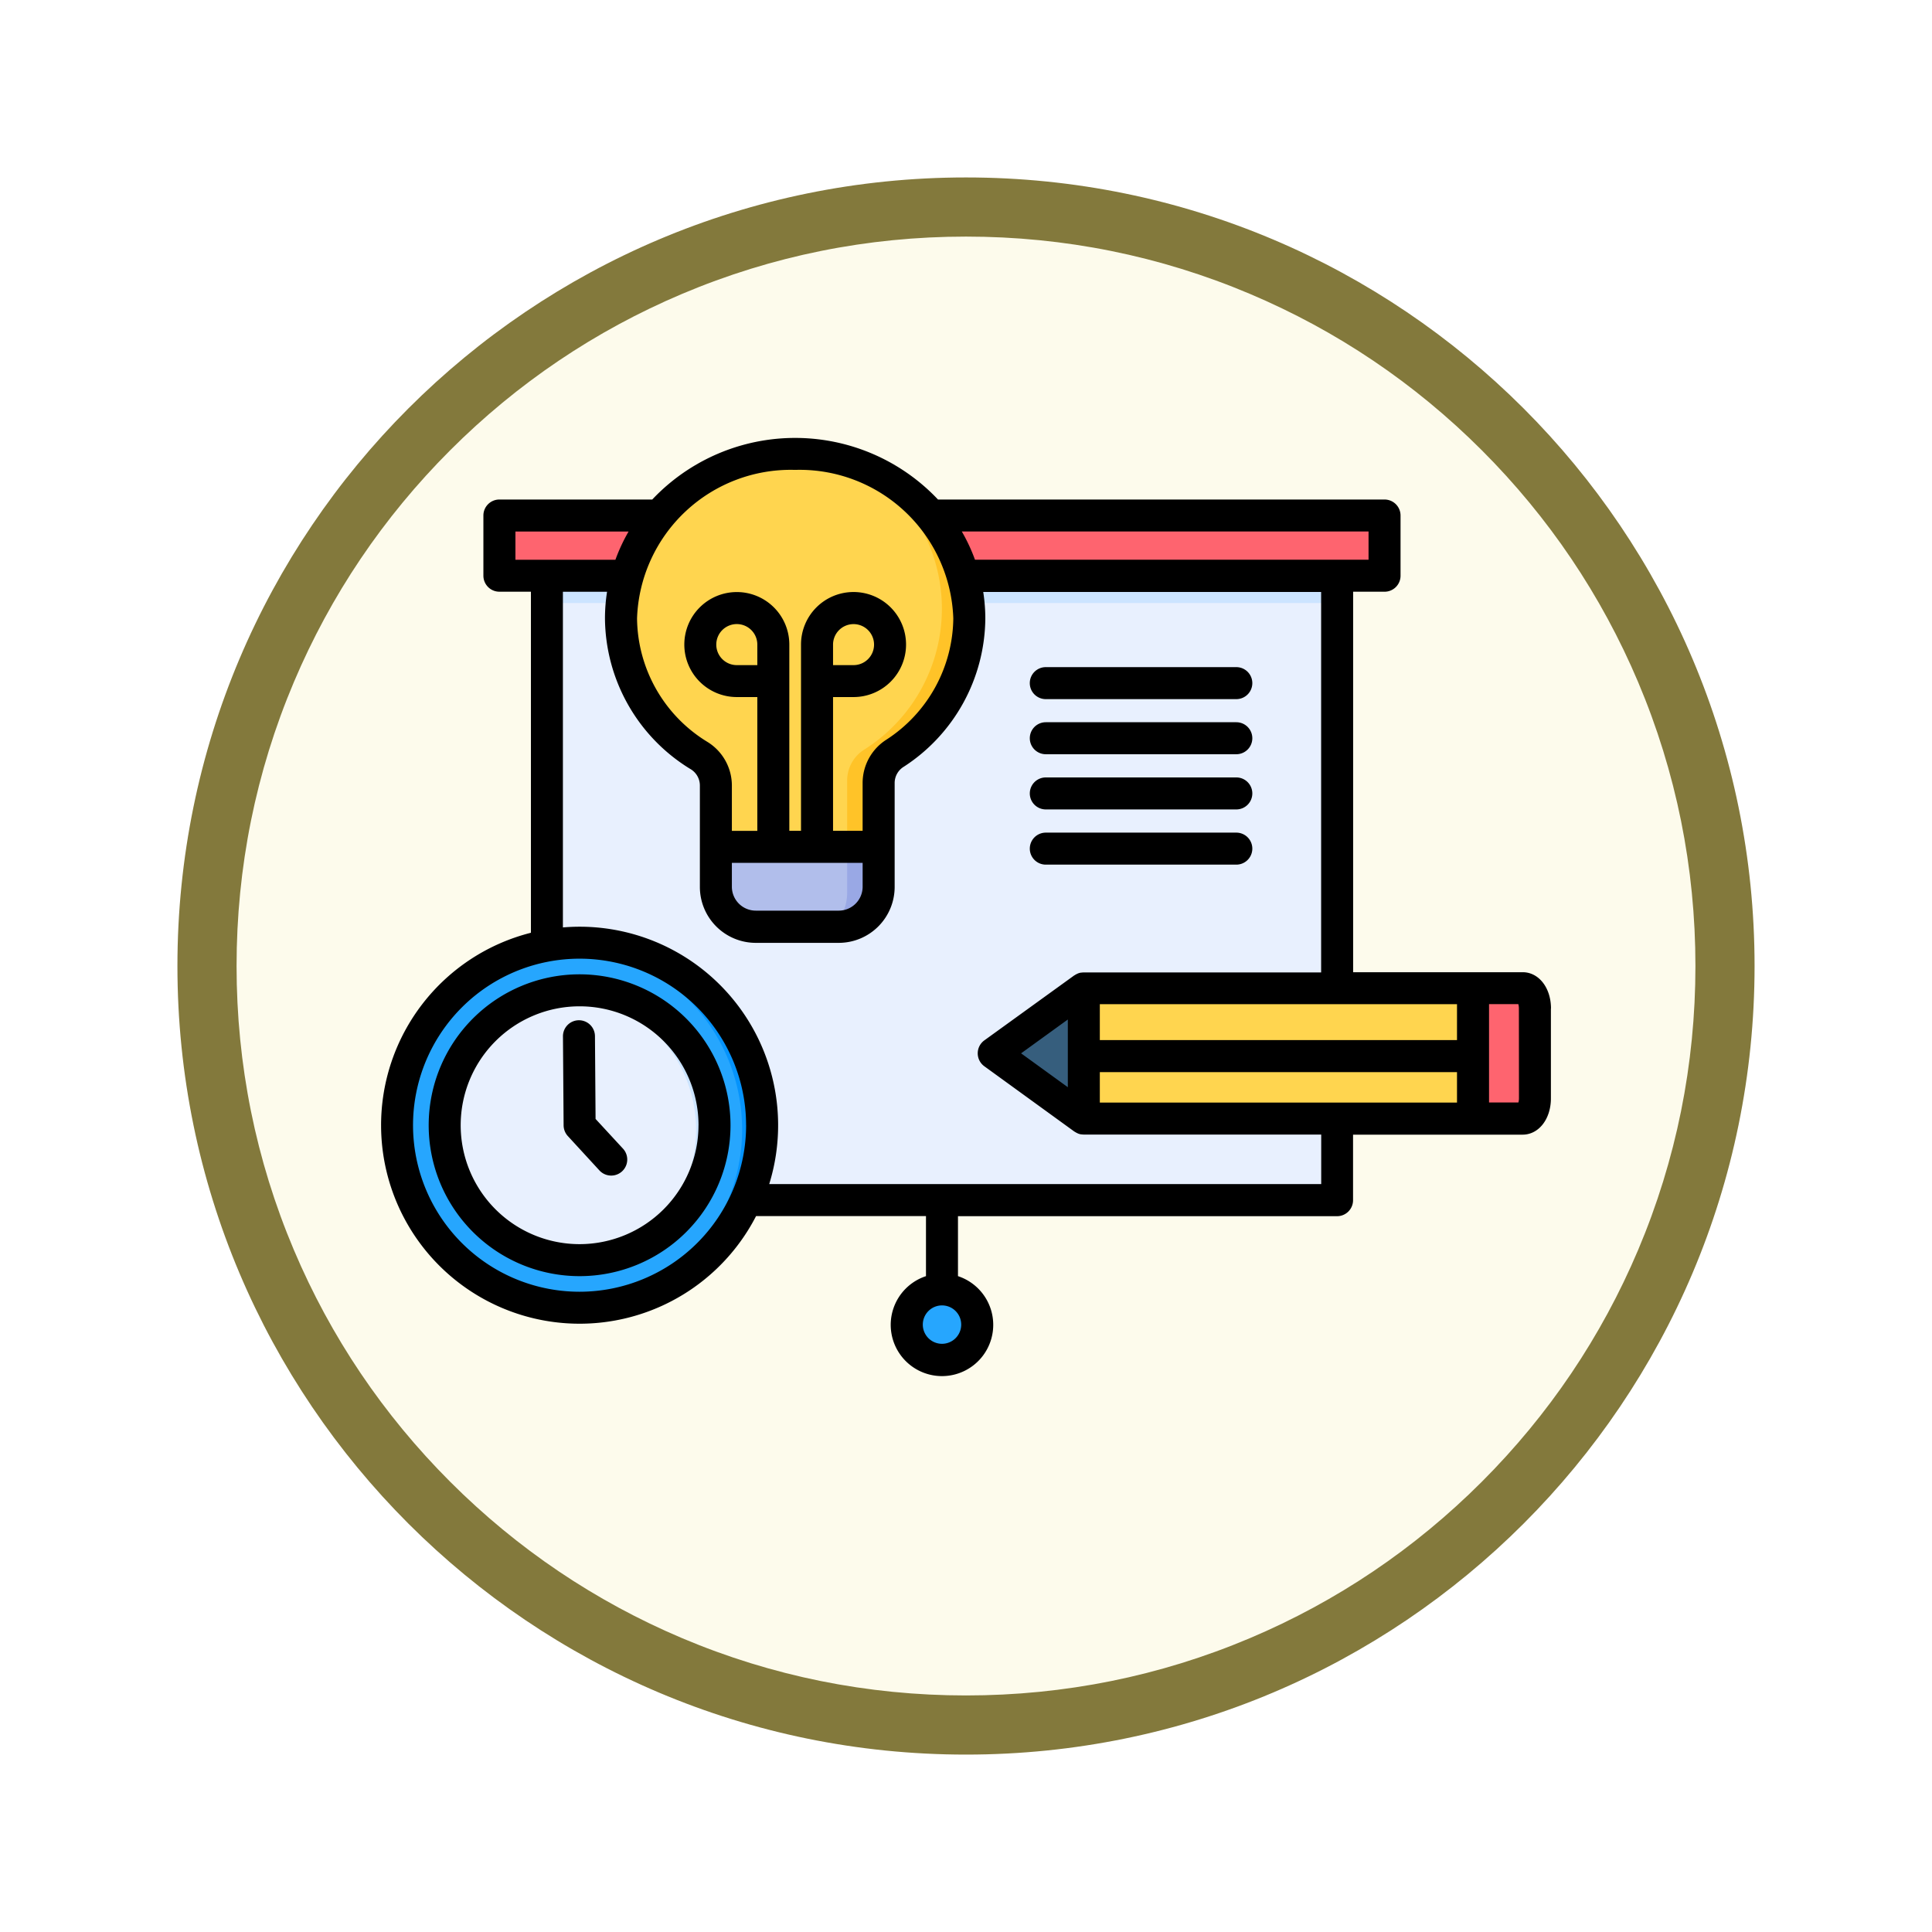 <svg xmlns="http://www.w3.org/2000/svg" xmlns:xlink="http://www.w3.org/1999/xlink" width="98" height="98" viewBox="0 0 98 98">
  <defs>
    <filter id="Trazado_982547" x="0" y="0" width="98" height="98" filterUnits="userSpaceOnUse">
      <feOffset dy="3" input="SourceAlpha"/>
      <feGaussianBlur stdDeviation="3" result="blur"/>
      <feFlood flood-opacity="0.161"/>
      <feComposite operator="in" in2="blur"/>
      <feComposite in="SourceGraphic"/>
    </filter>
    <clipPath id="clip-path">
      <path id="path8121" d="M0-682.665H48.414v48.414H0Z" transform="translate(0 682.665)"/>
    </clipPath>
  </defs>
  <g id="Grupo_1224552" data-name="Grupo 1224552" transform="translate(-196 -1365.893)">
    <g id="Grupo_1209302" data-name="Grupo 1209302" transform="translate(0 -5234.751)">
      <g id="Grupo_1208715" data-name="Grupo 1208715" transform="translate(5 4679.811)">
        <g id="Grupo_1208171" data-name="Grupo 1208171" transform="translate(0 -2047.18)">
          <g id="Grupo_1207739" data-name="Grupo 1207739" transform="translate(0 1882.462)">
            <g id="Grupo_1207712" data-name="Grupo 1207712">
              <g id="Grupo_1207285" data-name="Grupo 1207285" transform="translate(0 344.552)">
                <g id="Grupo_1206883" data-name="Grupo 1206883" transform="translate(0 -209)">
                  <g id="Grupo_1204569" data-name="Grupo 1204569" transform="translate(-81 -1890.336)">
                    <g id="Grupo_1203962" data-name="Grupo 1203962" transform="translate(281 3846.336)">
                      <g id="Grupo_1203498" data-name="Grupo 1203498" transform="translate(0)">
                        <g id="Grupo_1202589" data-name="Grupo 1202589">
                          <g id="Grupo_1172010" data-name="Grupo 1172010">
                            <g id="Grupo_1171046" data-name="Grupo 1171046">
                              <g id="Grupo_1148525" data-name="Grupo 1148525">
                                <g transform="matrix(1, 0, 0, 1, -9, -6)" filter="url(#Trazado_982547)">
                                  <g id="Trazado_982547-2" data-name="Trazado 982547" transform="translate(9 6)" fill="#fdfbec">
                                    <path d="M 40 78.5 C 34.802 78.5 29.76 77.482 25.015 75.475 C 20.43 73.536 16.313 70.76 12.776 67.224 C 9.24 63.687 6.464 59.57 4.525 54.985 C 2.518 50.24 1.5 45.198 1.5 40 C 1.5 34.802 2.518 29.76 4.525 25.015 C 6.464 20.43 9.24 16.313 12.776 12.776 C 16.313 9.24 20.43 6.464 25.015 4.525 C 29.76 2.518 34.802 1.5 40 1.5 C 45.198 1.5 50.24 2.518 54.985 4.525 C 59.57 6.464 63.687 9.24 67.224 12.776 C 70.76 16.313 73.536 20.43 75.475 25.015 C 77.482 29.76 78.5 34.802 78.5 40 C 78.5 45.198 77.482 50.24 75.475 54.985 C 73.536 59.57 70.76 63.687 67.224 67.224 C 63.687 70.76 59.57 73.536 54.985 75.475 C 50.24 77.482 45.198 78.5 40 78.5 Z" stroke="none"/>
                                    <path d="M 40 3 C 35.004 3 30.158 3.978 25.599 5.906 C 21.193 7.77 17.236 10.438 13.837 13.837 C 10.438 17.236 7.77 21.193 5.906 25.599 C 3.978 30.158 3 35.004 3 40 C 3 44.996 3.978 49.842 5.906 54.401 C 7.77 58.807 10.438 62.764 13.837 66.163 C 17.236 69.562 21.193 72.23 25.599 74.094 C 30.158 76.022 35.004 77 40 77 C 44.996 77 49.842 76.022 54.401 74.094 C 58.807 72.23 62.764 69.562 66.163 66.163 C 69.562 62.764 72.23 58.807 74.094 54.401 C 76.022 49.842 77 44.996 77 40 C 77 35.004 76.022 30.158 74.094 25.599 C 72.23 21.193 69.562 17.236 66.163 13.837 C 62.764 10.438 58.807 7.77 54.401 5.906 C 49.842 3.978 44.996 3 40 3 M 40 -7.62939453125e-06 C 62.091 -7.62939453125e-06 80 17.909 80 40 C 80 62.091 62.091 80 40 80 C 17.909 80 -7.62939453125e-06 62.091 -7.62939453125e-06 40 C -7.62939453125e-06 17.909 17.909 -7.62939453125e-06 40 -7.62939453125e-06 Z" stroke="none" fill="#83793c"/>
                                  </g>
                                </g>
                              </g>
                            </g>
                          </g>
                        </g>
                      </g>
                    </g>
                  </g>
                </g>
              </g>
              <g id="g8115" transform="translate(215.793 2790.01)">
                <g id="g8117" transform="translate(0 -682.665)">
                  <g id="g8119" clip-path="url(#clip-path)">
                    <g id="g8125" transform="translate(-33.259 0.709)">
                      <path id="path8127" d="M-338.457-377.826h-25.835v-25.108c5.31-7.679,37.755-5.416,25.835,25.108" transform="translate(364.292 406.667)" fill="#fbdf63"/>
                    </g>
                    <g id="g8129" transform="translate(-33.259 0.709)">
                      <path id="path8131" d="M-338.457-377.826h-.619c6.164-24.728-15.887-30.6-25.216-24.374v-.734c5.31-7.679,37.755-5.416,25.835,25.108" transform="translate(364.292 406.667)" fill="#f9d11f"/>
                    </g>
                  </g>
                </g>
                <g id="g8265" transform="translate(0 -682.665)">
                  <g id="g8267" clip-path="url(#clip-path)">
                    <g id="g8273" transform="translate(-33.259 51.036)">
                      <path id="path8275" d="M-338.457-377.654h-25.835v-25.1c5.31-7.676,37.755-5.413,25.835,25.1" transform="translate(364.292 406.481)" fill="#003343"/>
                    </g>
                    <g id="g8277" transform="translate(-33.259 51.036)">
                      <path id="path8279" d="M-338.457-377.654h-.619c6.164-24.717-15.887-30.585-25.216-24.362v-.734c5.31-7.676,37.755-5.413,25.835,25.1" transform="translate(364.292 406.481)" fill="#002439"/>
                    </g>
                  </g>
                </g>
                <g id="g8281" transform="translate(0 -682.665)">
                  <g id="g8283" clip-path="url(#clip-path)">
                    <g id="g8289" transform="translate(17.066 51.014)">
                      <path id="path8291" d="M-338.457-377.826h-25.835v-25.108c5.31-7.679,37.755-5.416,25.835,25.108" transform="translate(364.292 406.667)" fill="#ff7e50"/>
                    </g>
                    <g id="g8293" transform="translate(17.066 51.014)">
                      <path id="path8295" d="M-338.457-377.826h-.619c6.164-24.728-15.887-30.6-25.216-24.374v-.734c5.31-7.679,37.755-5.416,25.835,25.108" transform="translate(364.292 406.667)" fill="#ff6247"/>
                    </g>
                    <g id="g8297" transform="translate(2.941 54.225)">
                      <path id="path8299" d="M-233.028-131.751v15.573h-14.6c-12.2-25.649,14.6-34.273,14.6-15.573" transform="translate(250.816 141.808)" fill="#ffa68a"/>
                    </g>
                    <g id="g8301" transform="translate(2.941 54.225)">
                      <path id="path8303" d="M-233.028-131.751c-.9-16.1-20.23-9.82-14.176,15.573h-.427c-12.2-25.649,14.6-34.273,14.6-15.573" transform="translate(250.816 141.808)" fill="#ff7e50"/>
                    </g>
                  </g>
                </g>
              </g>
            </g>
          </g>
        </g>
      </g>
    </g>
    <g id="project_17931487" transform="translate(214.831 1336.951)">
      <g id="Grupo_1224551" data-name="Grupo 1224551" transform="translate(1.023 51.853)">
        <g id="Grupo_1224536" data-name="Grupo 1224536" transform="translate(7.672 6.241)">
          <path id="Trazado_1056225" data-name="Trazado 1056225" d="M71.065,110.912h40.488V142.9H71.065Z" transform="translate(-71.065 -110.912)" fill="#e8f0fe" fill-rule="evenodd"/>
        </g>
        <g id="Grupo_1224537" data-name="Grupo 1224537" transform="translate(7.672 6.241)">
          <path id="Trazado_1056226" data-name="Trazado 1056226" d="M71.065,110.912h40.488v1.437H71.065Z" transform="translate(-71.065 -110.912)" fill="#cce4ff" fill-rule="evenodd"/>
        </g>
        <g id="Grupo_1224538" data-name="Grupo 1224538" transform="translate(5.243 3.155)">
          <path id="Trazado_1056227" data-name="Trazado 1056227" d="M50.148,84.337H95.494v3.086H50.148Z" transform="translate(-50.148 -84.337)" fill="#fe646f" fill-rule="evenodd"/>
        </g>
        <g id="Grupo_1224539" data-name="Grupo 1224539" transform="translate(26.114 42.612)">
          <path id="Trazado_1056228" data-name="Trazado 1056228" d="M231.685,427.726a1.8,1.8,0,1,0-1.8-1.8A1.805,1.805,0,0,0,231.685,427.726Z" transform="translate(-229.883 -424.122)" fill="#26a6fe" fill-rule="evenodd"/>
        </g>
        <g id="Grupo_1224540" data-name="Grupo 1224540" transform="translate(30.57 27.368)">
          <path id="Trazado_1056229" data-name="Trazado 1056229" d="M295.351,299.529H272.87l-4.612-3.341,4.612-3.341h22.481c.345,0,.63.468.63,1.042v4.6C295.982,299.061,295.7,299.529,295.351,299.529Z" transform="translate(-268.258 -292.846)" fill="#ffd54f" fill-rule="evenodd"/>
        </g>
        <g id="Grupo_1224541" data-name="Grupo 1224541" transform="translate(0 25.042)">
          <path id="Trazado_1056230" data-name="Trazado 1056230" d="M14.351,291.516A9.351,9.351,0,1,0,5,282.166,9.369,9.369,0,0,0,14.351,291.516Z" transform="translate(-5 -272.815)" fill="#26a6fe" fill-rule="evenodd"/>
        </g>
        <g id="Grupo_1224542" data-name="Grupo 1224542" transform="translate(2.439 27.478)">
          <path id="Trazado_1056231" data-name="Trazado 1056231" d="M32.914,307.617A6.913,6.913,0,1,0,26,300.705a6.926,6.926,0,0,0,6.912,6.912Z" transform="translate(-26.002 -293.79)" fill="#e8f0fe" fill-rule="evenodd"/>
        </g>
        <g id="Grupo_1224543" data-name="Grupo 1224543" transform="translate(11.471 0)">
          <path id="Trazado_1056232" data-name="Trazado 1056232" d="M116.983,74.024V77.3h-8.342V74.16a1.79,1.79,0,0,0-.883-1.556,8.312,8.312,0,0,1-3.975-7.015,8.937,8.937,0,0,1,17.845,0,8.29,8.29,0,0,1-3.8,6.9,1.788,1.788,0,0,0-.843,1.533Z" transform="translate(-103.783 -57.164)" fill="#ffd54f" fill-rule="evenodd"/>
        </g>
        <g id="Grupo_1224544" data-name="Grupo 1224544" transform="translate(16.329 20.131)">
          <path id="Trazado_1056233" data-name="Trazado 1056233" d="M145.615,230.526h8.342v2.044a2.052,2.052,0,0,1-2.047,2.044h-4.247a2.052,2.052,0,0,1-2.047-2.044v-2.044Z" transform="translate(-145.615 -230.526)" fill="#b1beeb" fill-rule="evenodd"/>
        </g>
        <g id="Grupo_1224545" data-name="Grupo 1224545" transform="translate(23.118 0.508)">
          <path id="Trazado_1056234" data-name="Trazado 1056234" d="M205.633,77.887v3.272H204.08V77.718a1.85,1.85,0,0,1,.873-1.583,8.452,8.452,0,0,0-.544-14.6,8.465,8.465,0,0,1,5.87,7.917,8.29,8.29,0,0,1-3.8,6.9A1.789,1.789,0,0,0,205.633,77.887Z" transform="translate(-204.08 -61.535)" fill="#ffc328" fill-rule="evenodd"/>
        </g>
        <g id="Grupo_1224546" data-name="Grupo 1224546" transform="translate(22.268 20.131)">
          <path id="Trazado_1056235" data-name="Trazado 1056235" d="M197.614,230.526h1.553v2.044a2.052,2.052,0,0,1-2.047,2.044h-.355a2.426,2.426,0,0,0,.849-1.845v-2.243Z" transform="translate(-196.764 -230.526)" fill="#99a8e5" fill-rule="evenodd"/>
        </g>
        <g id="Grupo_1224547" data-name="Grupo 1224547" transform="translate(30.57 27.368)">
          <path id="Trazado_1056236" data-name="Trazado 1056236" d="M272.87,292.847l-4.612,3.341,4.612,3.341v-6.683Z" transform="translate(-268.258 -292.847)" fill="#365e7d" fill-rule="evenodd"/>
        </g>
        <g id="Grupo_1224548" data-name="Grupo 1224548" transform="translate(55.118 27.368)">
          <path id="Trazado_1056237" data-name="Trazado 1056237" d="M479.654,292.847v6.683H482.2c.345,0,.63-.468.63-1.039v-4.6c0-.574-.285-1.042-.63-1.042Z" transform="translate(-479.654 -292.847)" fill="#fe646f" fill-rule="evenodd"/>
        </g>
        <g id="Grupo_1224549" data-name="Grupo 1224549" transform="translate(8.893 25.039)">
          <path id="Trazado_1056238" data-name="Trazado 1056238" d="M82.038,272.787a9.352,9.352,0,0,1,0,18.7c-.153,0-.305,0-.458-.013a9.35,9.35,0,0,0,0-18.678C81.733,272.794,81.885,272.787,82.038,272.787Z" transform="translate(-81.58 -272.787)" fill="#0593fc" fill-rule="evenodd"/>
        </g>
        <g id="Grupo_1224550" data-name="Grupo 1224550" transform="translate(8.966 27.478)">
          <path id="Trazado_1056239" data-name="Trazado 1056239" d="M82.593,293.79a6.913,6.913,0,0,1,0,13.827c-.129,0-.259,0-.385-.01a6.913,6.913,0,0,0,0-13.8c.126-.007.256-.013.385-.013Z" transform="translate(-82.208 -293.79)" fill="#cce4ff" fill-rule="evenodd"/>
        </g>
      </g>
      <path id="Trazado_1056240" data-name="Trazado 1056240" d="M33.405,63.593a.811.811,0,0,1,.811-.811h9.665a.811.811,0,1,1,0,1.623H34.217A.811.811,0,0,1,33.405,63.593Zm.811,3.607h9.665a.811.811,0,1,0,0-1.623H34.217a.811.811,0,1,0,0,1.623Zm0,2.8h9.665a.811.811,0,1,0,0-1.623H34.217a.811.811,0,1,0,0,1.623Zm0,2.8h9.665a.811.811,0,1,0,0-1.623H34.217a.811.811,0,1,0,0,1.623Zm25.622,7.3v4.557c0,1.049-.617,1.84-1.436,1.84h-8.6v3.325a.811.811,0,0,1-.811.811H29.762v3.041a2.6,2.6,0,1,1-1.623,0V90.628H19.52A10.069,10.069,0,1,1,8.1,76.256v-17.3H6.5a.812.812,0,0,1-.811-.811V55.091a.811.811,0,0,1,.811-.811h7.754a9.968,9.968,0,0,1,14.495,0H51.4a.812.812,0,0,1,.811.811v3.055a.811.811,0,0,1-.811.811H49.806v19.3h8.6c.818,0,1.436.791,1.436,1.84ZM29.926,96.134a.974.974,0,1,0-.976.972A.975.975,0,0,0,29.926,96.134ZM55.075,84.869V83.325H36.957v1.544ZM35.334,84.09V80.656l-2.371,1.716Zm19.741-4.212H36.957V81.7H55.075ZM29.955,55.9a8.883,8.883,0,0,1,.669,1.432H50.588V55.9ZM13.483,60.308a7.418,7.418,0,0,0,3.557,6.259,2.6,2.6,0,0,1,1.253,2.227v2.293h1.291V64.3H18.543a2.663,2.663,0,1,1,2.664-2.661v9.445H21.8V61.642A2.664,2.664,0,1,1,24.466,64.3H23.425v6.784h1.5V68.659a2.605,2.605,0,0,1,1.2-2.194,7.419,7.419,0,0,0,3.4-6.158,7.8,7.8,0,0,0-8.023-7.53,7.8,7.8,0,0,0-8.019,7.53Zm4.81,13.614a1.214,1.214,0,0,0,1.212,1.212h4.209a1.214,1.214,0,0,0,1.212-1.212V72.71H18.293v1.212Zm1.291-12.28a1.041,1.041,0,1,0-1.042,1.038h1.042Zm4.882,1.038a1.04,1.04,0,1,0-1.041-1.038V62.68ZM7.314,57.335h5.072a8.882,8.882,0,0,1,.668-1.432H7.314Zm11.7,28.684a8.447,8.447,0,1,0-8.446,8.446A8.456,8.456,0,0,0,19.016,86.019Zm29.167.473H36.145a.817.817,0,0,1-.115-.009l-.022,0a.8.8,0,0,1-.112-.027l0,0a.817.817,0,0,1-.1-.043l-.014-.007a.816.816,0,0,1-.1-.059l-.007,0L31.1,83.029a.811.811,0,0,1,0-1.315l4.567-3.3.007,0a.816.816,0,0,1,.1-.059l.014-.007a.791.791,0,0,1,.1-.043l0,0a.8.8,0,0,1,.111-.027l.023,0a.815.815,0,0,1,.115-.009H48.183v-19.3H31.043a8.725,8.725,0,0,1,.106,1.35,9.036,9.036,0,0,1-4.128,7.51.969.969,0,0,0-.471.841v5.263a2.838,2.838,0,0,1-2.835,2.835H19.505a2.838,2.838,0,0,1-2.835-2.835V68.794a.97.97,0,0,0-.5-.855,9.031,9.031,0,0,1-4.314-7.631,8.726,8.726,0,0,1,.106-1.35H9.722V75.985c.28-.023.562-.036.848-.036a10.072,10.072,0,0,1,9.617,13.056h28V86.492Zm10.033-6.4a.776.776,0,0,0-.029-.217H56.7v4.99h1.489a.777.777,0,0,0,.029-.217ZM18.224,86.019a7.655,7.655,0,1,1-7.655-7.655A7.663,7.663,0,0,1,18.224,86.019Zm-1.623,0a6.032,6.032,0,1,0-6.032,6.032A6.039,6.039,0,0,0,16.6,86.019ZM11.379,85.7l-.031-4.2a.812.812,0,0,0-.811-.806h-.006a.811.811,0,0,0-.806.817l.033,4.514a.811.811,0,0,0,.214.543l1.6,1.741a.811.811,0,0,0,1.2-1.1Z"/>
    </g>
  </g>
</svg>
